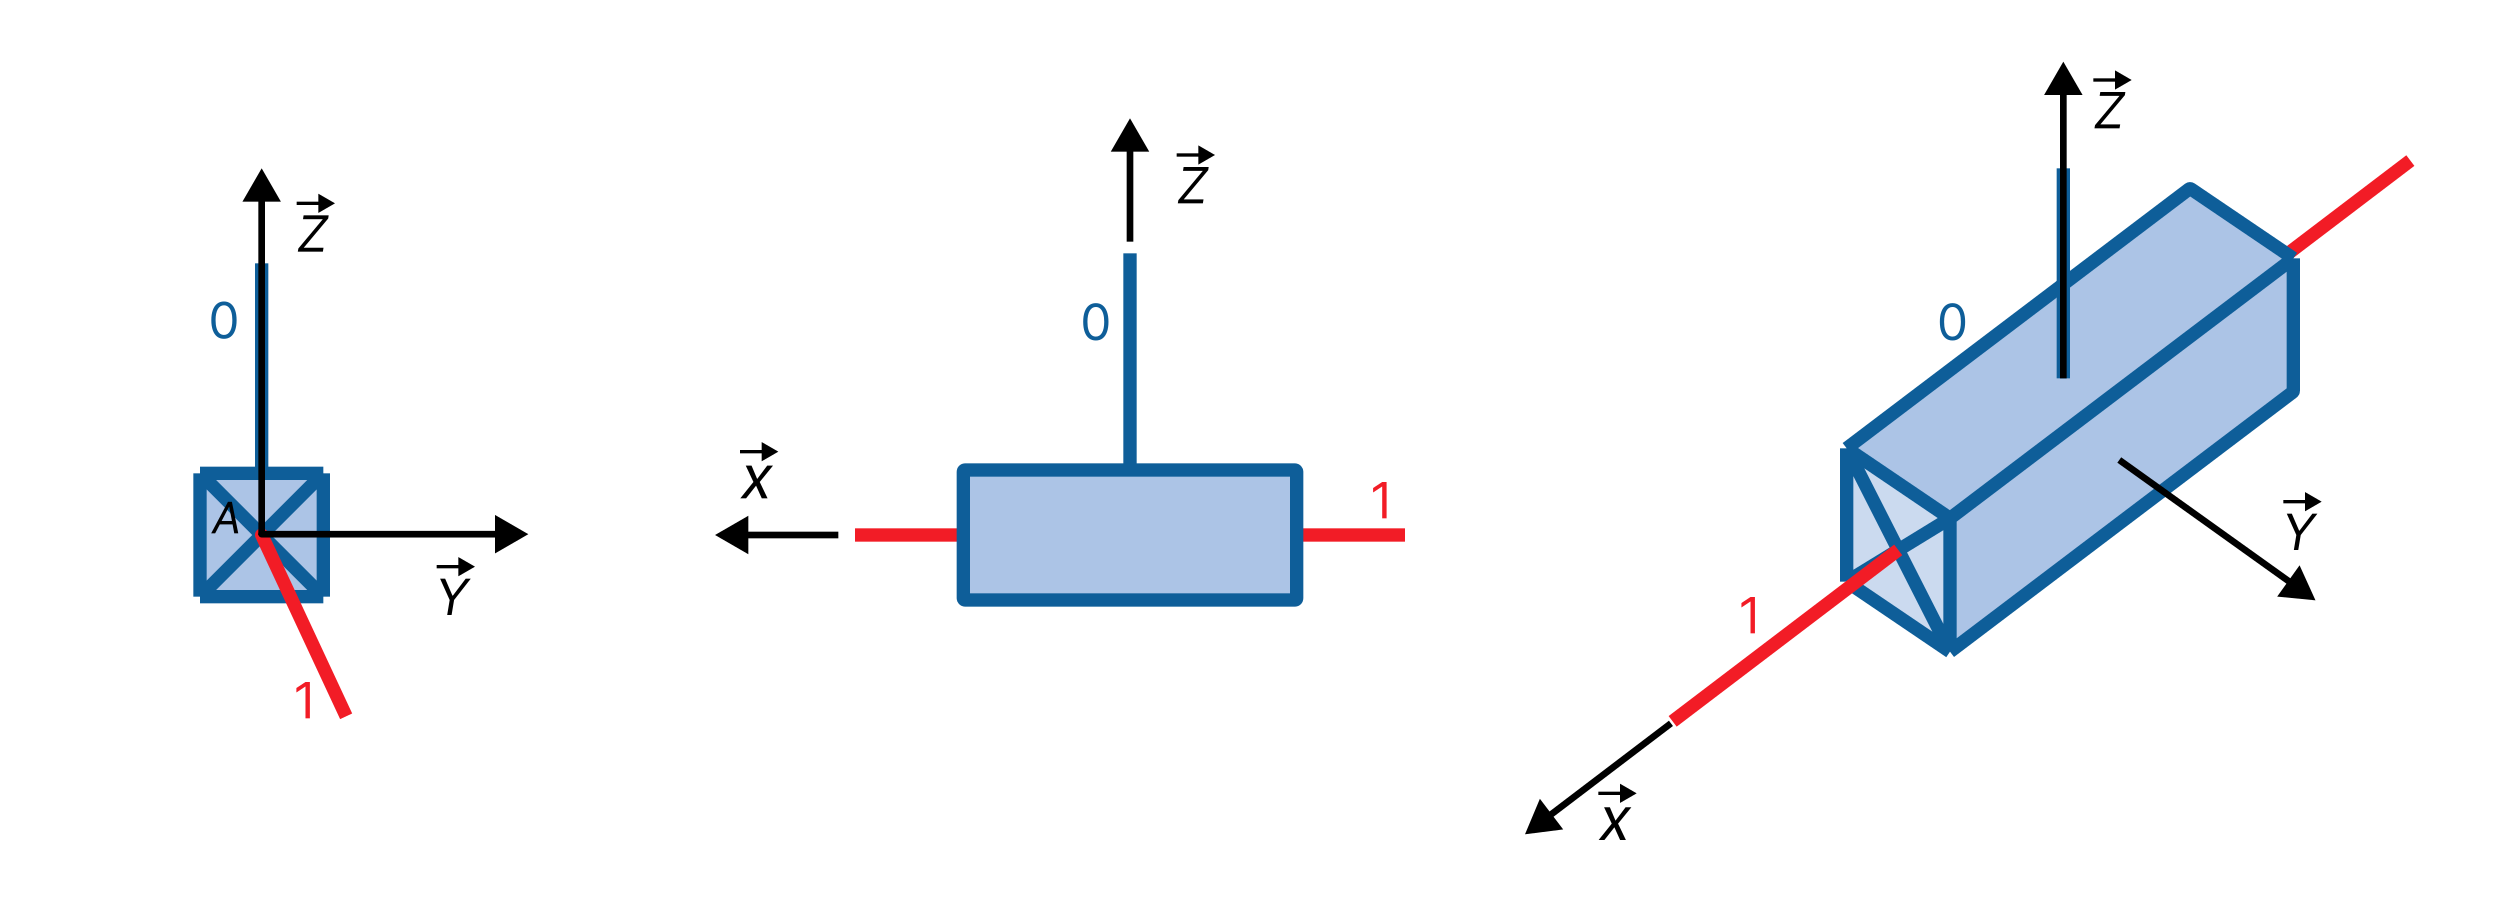 <svg width="1500" height="550" viewBox="0 0 1500 550" fill="none" xmlns="http://www.w3.org/2000/svg">
<rect width="1500" height="550" fill="white"/>
<path d="M120 284H194V358H120V284Z" fill="#ACC4E6"/>
<path d="M120 284H194M120 284V358M120 284L194 358M194 284V358M194 284L120 358M194 358H120" stroke="#0E5E99" stroke-width="8"/>
<line x1="157" y1="284" x2="157" y2="158" stroke="#0E5E99" stroke-width="8"/>
<path d="M160.626 319.31C159.692 317.308 157.313 316.441 155.31 317.374C153.308 318.308 152.441 320.687 153.374 322.69L160.626 319.31ZM153.374 322.69L204.063 431.459L211.314 428.079L160.626 319.31L153.374 322.69Z" fill="#F21C26"/>
<path d="M129.098 320H126.698L136.78 301.091H139.144L142.948 320H140.547L137.556 304.082H137.408L129.098 320ZM131.203 312.614H140.88L140.547 314.645H130.871L131.203 312.614Z" fill="black"/>
<path d="M134.375 203.298C132.77 203.298 131.403 202.862 130.273 201.988C129.144 201.107 128.281 199.832 127.685 198.163C127.088 196.487 126.79 194.463 126.79 192.091C126.79 189.733 127.088 187.719 127.685 186.05C128.288 184.374 129.155 183.096 130.284 182.215C131.42 181.327 132.784 180.884 134.375 180.884C135.966 180.884 137.326 181.327 138.455 182.215C139.592 183.096 140.458 184.374 141.055 186.05C141.658 187.719 141.96 189.733 141.96 192.091C141.96 194.463 141.662 196.487 141.065 198.163C140.469 199.832 139.606 201.107 138.477 201.988C137.347 202.862 135.98 203.298 134.375 203.298ZM134.375 200.955C135.966 200.955 137.202 200.187 138.082 198.653C138.963 197.119 139.403 194.932 139.403 192.091C139.403 190.202 139.201 188.593 138.796 187.265C138.398 185.937 137.823 184.925 137.07 184.229C136.325 183.533 135.426 183.185 134.375 183.185C132.798 183.185 131.566 183.962 130.678 185.518C129.79 187.066 129.347 189.257 129.347 192.091C129.347 193.98 129.545 195.585 129.943 196.906C130.341 198.227 130.913 199.232 131.658 199.921C132.411 200.61 133.317 200.955 134.375 200.955Z" fill="#0E5E99"/>
<path d="M185.929 409.182V431H183.287V411.952H183.159L177.832 415.489V412.804L183.287 409.182H185.929Z" fill="#F21C26"/>
<path d="M157 318.516C155.895 318.516 155 319.412 155 320.516C155 321.621 155.895 322.516 157 322.516V318.516ZM317 320.516L297 308.969V332.063L317 320.516ZM157 322.516H299V318.516H157V322.516Z" fill="black"/>
<path d="M157.002 101L145.455 121H168.549L157.002 101ZM159.002 321L159.002 119H155.002L155.002 321H159.002Z" fill="black"/>
<path d="M264.05 347.182H267.076L271.465 357.366H271.72L279.434 347.182H282.459L272.445 360.009L270.953 369H268.311L269.803 360.009L264.05 347.182Z" fill="black"/>
<path d="M285 340L275 334.226V345.774L285 340ZM262 341H276V339H262V341Z" fill="black"/>
<path d="M178.679 151L179.02 149.082L193.679 131.526H181.79L182.173 129.182H197.216L196.918 131.099L182.216 148.656H194.105L193.722 151H178.679Z" fill="black"/>
<path d="M201 122L191 116.226V127.774L201 122ZM178 123H192V121H178V123Z" fill="black"/>
<line x1="513" y1="321" x2="843" y2="321" stroke="#F21C26" stroke-width="8"/>
<rect x="578" y="282" width="200" height="78" rx="1" fill="#ACC4E6" stroke="#0E5E99" stroke-width="8"/>
<line x1="678" y1="282" x2="678" y2="152" stroke="#0E5E99" stroke-width="8"/>
<path d="M657.5 204.298C655.895 204.298 654.528 203.862 653.398 202.988C652.269 202.107 651.406 200.832 650.81 199.163C650.213 197.487 649.915 195.463 649.915 193.091C649.915 190.733 650.213 188.719 650.81 187.05C651.413 185.374 652.28 184.096 653.409 183.215C654.545 182.327 655.909 181.884 657.5 181.884C659.091 181.884 660.451 182.327 661.58 183.215C662.717 184.096 663.583 185.374 664.18 187.05C664.783 188.719 665.085 190.733 665.085 193.091C665.085 195.463 664.787 197.487 664.19 199.163C663.594 200.832 662.731 202.107 661.602 202.988C660.472 203.862 659.105 204.298 657.5 204.298ZM657.5 201.955C659.091 201.955 660.327 201.187 661.207 199.653C662.088 198.119 662.528 195.932 662.528 193.091C662.528 191.202 662.326 189.593 661.921 188.265C661.523 186.937 660.948 185.925 660.195 185.229C659.45 184.533 658.551 184.185 657.5 184.185C655.923 184.185 654.691 184.962 653.803 186.518C652.915 188.066 652.472 190.257 652.472 193.091C652.472 194.98 652.67 196.585 653.068 197.906C653.466 199.227 654.038 200.232 654.783 200.921C655.536 201.61 656.442 201.955 657.5 201.955Z" fill="#0E5E99"/>
<path d="M831.956 289.182V311H829.314V291.952H829.186L823.86 295.489V292.804L829.314 289.182H831.956Z" fill="#F21C26"/>
<path d="M678 71L666.453 91H689.547L678 71ZM680 145V89H676V145H680Z" fill="black"/>
<path d="M429 321L449 332.547V309.453L429 321ZM503 319H447V323H503V319Z" fill="black"/>
<path d="M450.927 279.364L454.302 287.392L460.336 279.364H463.813L455.836 289.182L460.541 299H457.063L453.637 291.381L447.654 299H444.177L452.052 289.182L447.45 279.364H450.927Z" fill="black"/>
<path d="M467 271L457 265.226V276.774L467 271ZM444 272H458V270H444V272Z" fill="black"/>
<path d="M706.679 122L707.02 120.082L721.679 102.526H709.79L710.173 100.182H725.216L724.918 102.099L710.216 119.656H722.105L721.722 122H706.679Z" fill="black"/>
<path d="M729 93L719 87.227V98.773L729 93ZM706 94H720V92H706V94Z" fill="black"/>
<path d="M1446.21 96.338L1371 153.509" stroke="#F21C26" stroke-width="8"/>
<path fill-rule="evenodd" clip-rule="evenodd" d="M1376 234.503C1376 234.816 1375.85 235.111 1375.6 235.3L1170 391V311L1108 269L1313.43 113.433C1313.77 113.174 1314.24 113.162 1314.59 113.402L1376 155V234.503Z" fill="#ACC4E6"/>
<path d="M1108 349L1170 391L1139 330L1108 349Z" fill="#ACC4E6"/>
<path d="M1108 349L1170 391L1139 330L1108 349Z" fill="#CBDAEF"/>
<path d="M1170 391V311L1139 330L1170 391Z" fill="#ACC4E6"/>
<path d="M1170 391V311L1139 330L1170 391Z" fill="#CBDAEF"/>
<path d="M1170 311L1108 269L1139 330L1170 311Z" fill="#ACC4E6"/>
<path d="M1170 311L1108 269L1139 330L1170 311Z" fill="#CBDAEF"/>
<path d="M1108 269V349L1139 330L1108 269Z" fill="#ACC4E6"/>
<path d="M1108 269V349L1139 330L1108 269Z" fill="#CBDAEF"/>
<path d="M1108 349L1170 391M1108 349V269M1108 349L1139 330M1170 391V311M1170 391L1375.6 235.3C1375.85 235.111 1376 234.816 1376 234.503V155M1170 391L1139 330M1170 311L1108 269M1170 311L1376 155M1170 311L1139 330M1108 269L1313.43 113.433C1313.77 113.174 1314.24 113.162 1314.59 113.402L1376 155M1108 269L1139 330" stroke="#0E5E99" stroke-width="8"/>
<line x1="1238" y1="227.004" x2="1238" y2="101" stroke="#0E5E99" stroke-width="8"/>
<path d="M1003.58 432.816L1138.92 329.936" stroke="#F21C26" stroke-width="8"/>
<path d="M1171.5 204.298C1169.89 204.298 1168.53 203.862 1167.4 202.988C1166.27 202.107 1165.41 200.832 1164.81 199.163C1164.21 197.487 1163.91 195.463 1163.91 193.091C1163.91 190.733 1164.21 188.719 1164.81 187.05C1165.41 185.374 1166.28 184.096 1167.41 183.215C1168.55 182.327 1169.91 181.884 1171.5 181.884C1173.09 181.884 1174.45 182.327 1175.58 183.215C1176.72 184.096 1177.58 185.374 1178.18 187.05C1178.78 188.719 1179.09 190.733 1179.09 193.091C1179.09 195.463 1178.79 197.487 1178.19 199.163C1177.59 200.832 1176.73 202.107 1175.6 202.988C1174.47 203.862 1173.11 204.298 1171.5 204.298ZM1171.5 201.955C1173.09 201.955 1174.33 201.187 1175.21 199.653C1176.09 198.119 1176.53 195.932 1176.53 193.091C1176.53 191.202 1176.33 189.593 1175.92 188.265C1175.52 186.937 1174.95 185.925 1174.2 185.229C1173.45 184.533 1172.55 184.185 1171.5 184.185C1169.92 184.185 1168.69 184.962 1167.8 186.518C1166.92 188.066 1166.47 190.257 1166.47 193.091C1166.47 194.98 1166.67 196.585 1167.07 197.906C1167.47 199.227 1168.04 200.232 1168.78 200.921C1169.54 201.61 1170.44 201.955 1171.5 201.955Z" fill="#0E5E99"/>
<path d="M1052.96 358.182V380H1050.31V360.952H1050.19L1044.86 364.489V361.804L1050.31 358.182H1052.96Z" fill="#F21C26"/>
<path d="M1238 37L1226.45 57H1249.55L1238 37ZM1240 227V55H1236V227H1240Z" fill="black"/>
<path d="M1389.29 360.205L1379.74 339.178L1366.3 357.962L1389.29 360.205ZM1270.39 277.627L1373.48 351.36L1375.81 348.107L1272.72 274.373L1270.39 277.627Z" fill="black"/>
<path d="M915 500.569L937.91 497.658L923.934 479.273L915 500.569ZM930.54 491.268L1003.78 435.592L1001.36 432.408L928.119 488.084L930.54 491.268Z" fill="black"/>
<path d="M965.927 484.364L969.302 492.392L975.336 484.364H978.813L970.836 494.182L975.541 504H972.063L968.637 496.381L962.654 504H959.177L967.052 494.182L962.45 484.364H965.927Z" fill="black"/>
<path d="M982 476L972 470.226V481.774L982 476ZM959 477H973V475H959V477Z" fill="black"/>
<path d="M1256.68 77L1257.02 75.082L1271.68 57.526H1259.79L1260.17 55.182H1275.22L1274.92 57.099L1260.22 74.656H1272.11L1271.72 77H1256.68Z" fill="black"/>
<path d="M1279 48L1269 42.227V53.773L1279 48ZM1256 49H1270V47H1256V49Z" fill="black"/>
<path d="M1372.05 308.182H1375.08L1379.46 318.366H1379.72L1387.43 308.182H1390.46L1380.44 321.009L1378.95 330H1376.31L1377.8 321.009L1372.05 308.182Z" fill="black"/>
<path d="M1393 301L1383 295.226V306.774L1393 301ZM1370 302H1384V300H1370V302Z" fill="black"/>
</svg>
